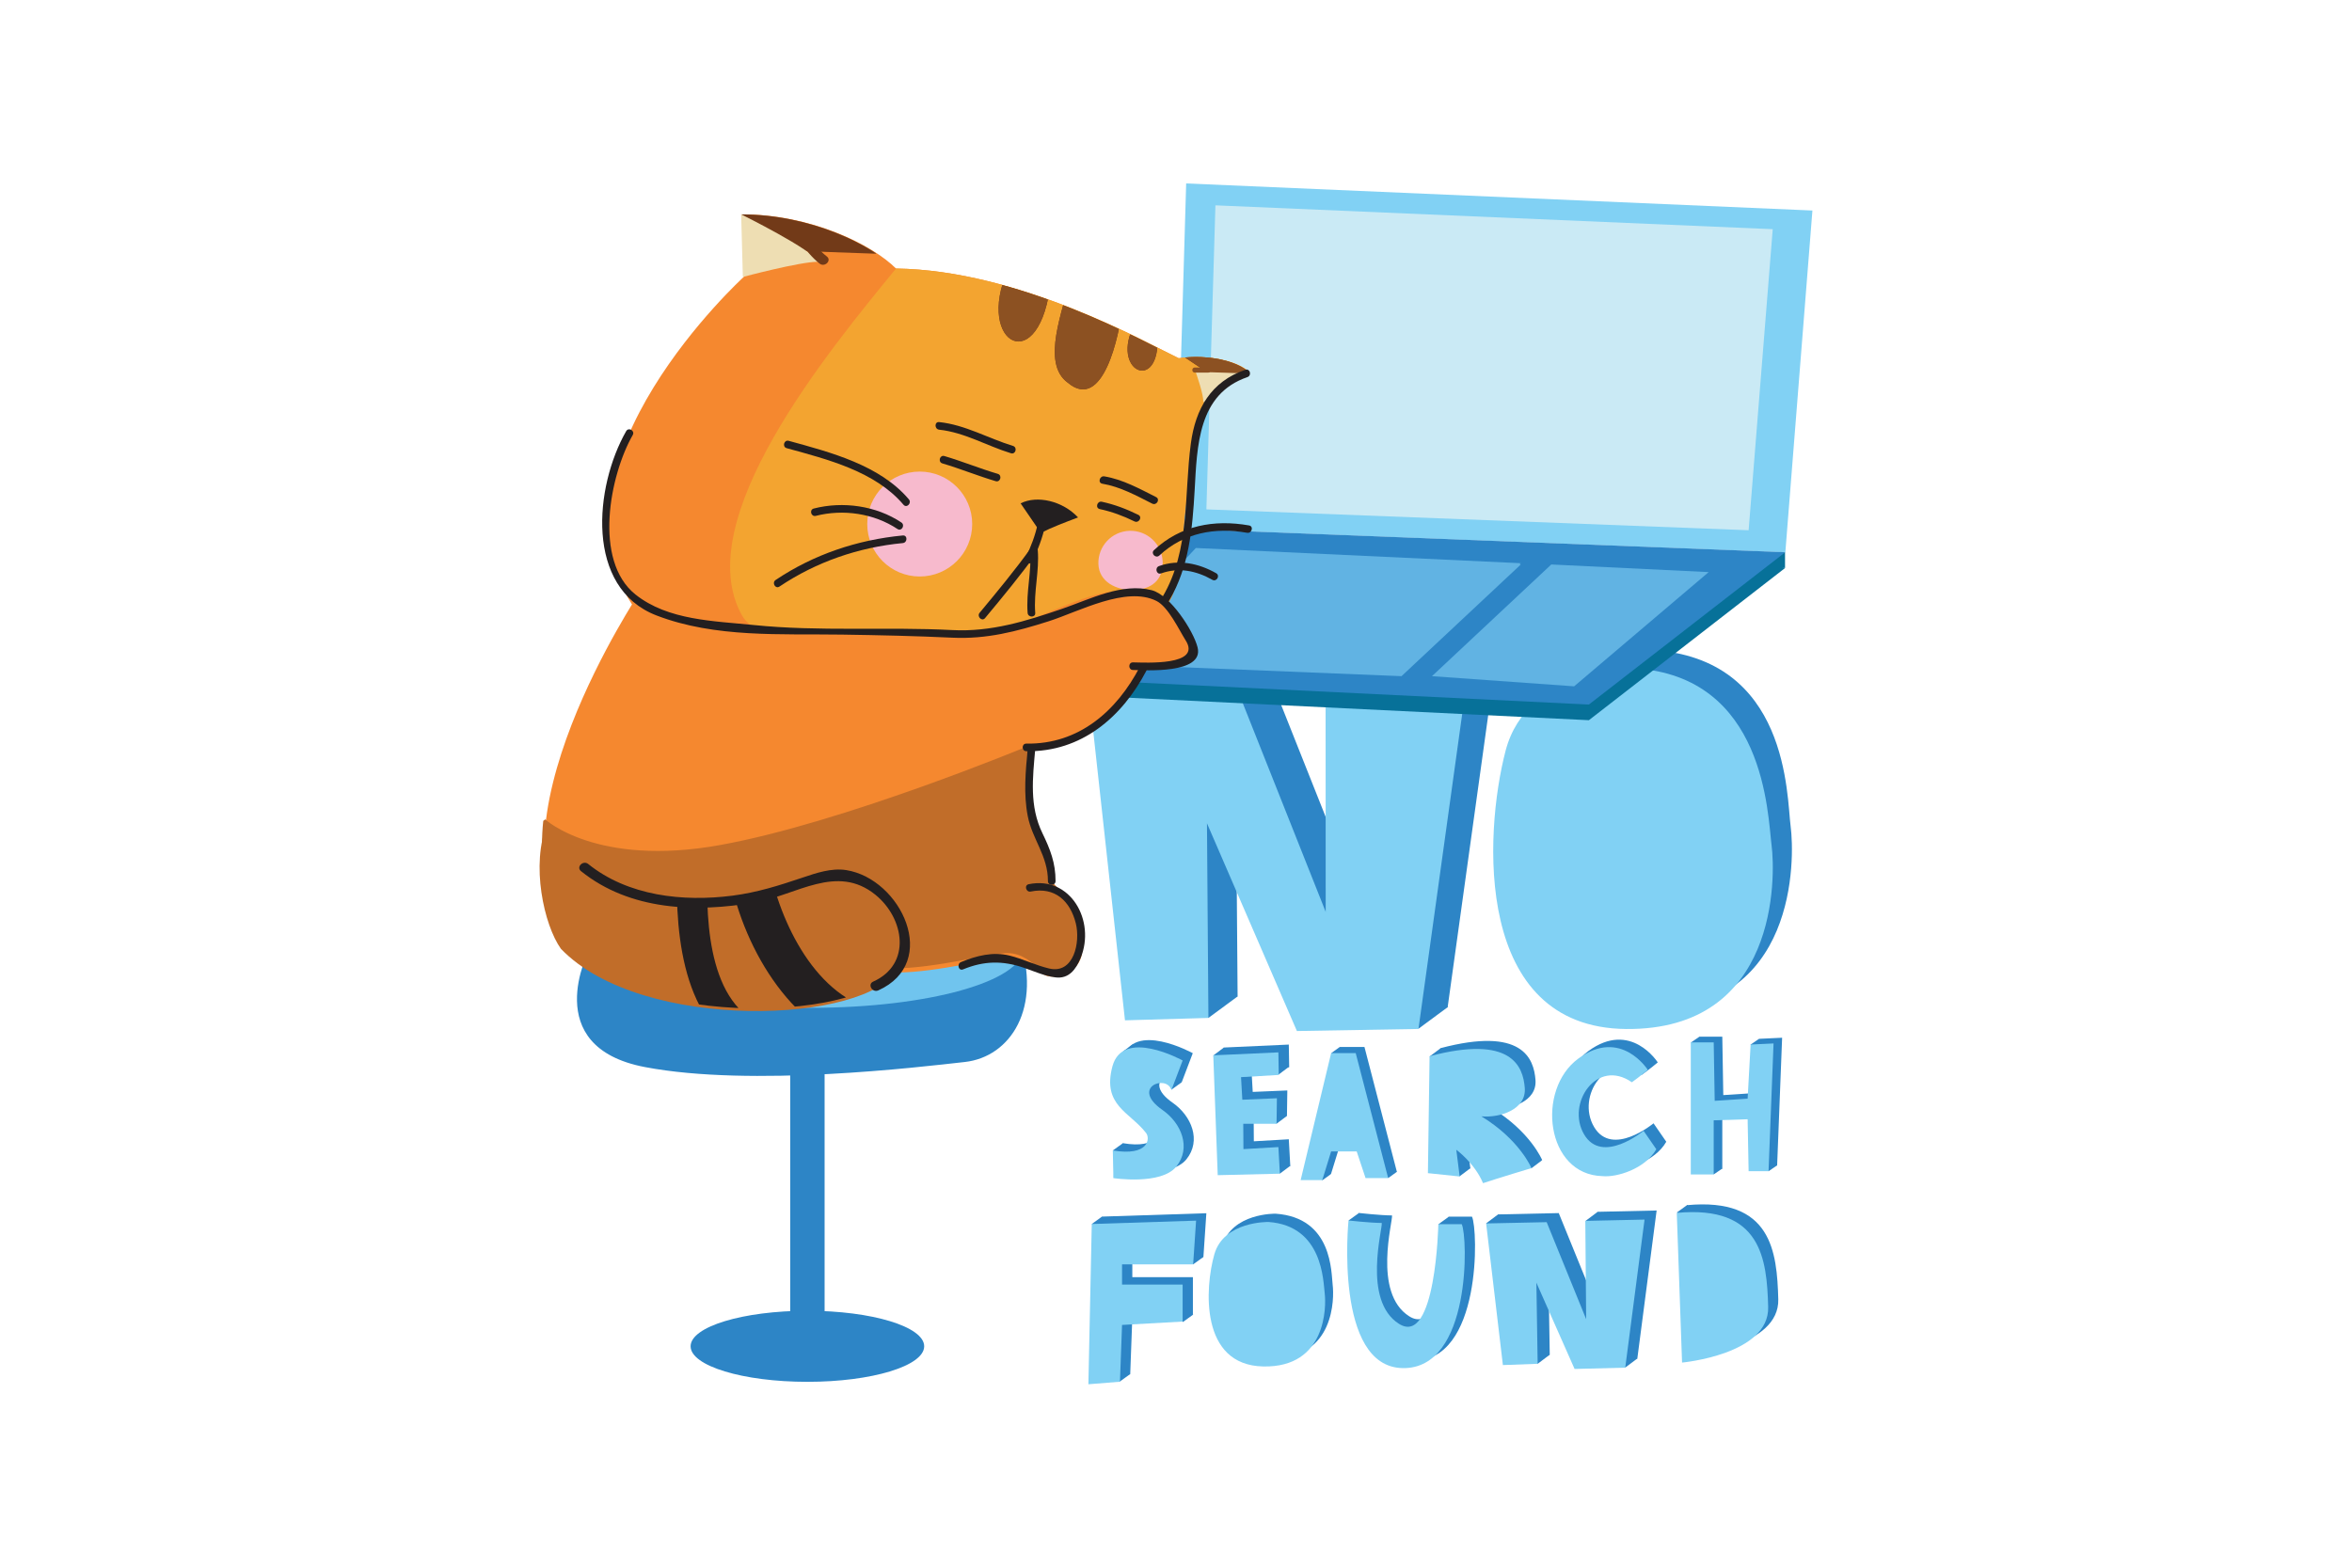 <svg xmlns="http://www.w3.org/2000/svg" xmlns:xlink="http://www.w3.org/1999/xlink" enable-background="new 0 0 4680 3120" viewBox="0 0 4680 3120"><path fill="#2d85c6" d="M2404.51,2025.868l58.066-42.794l-49.994-56.712c0,0-61.049-25.803-64.74-14.988     c-3.722,10.786-14.867,50.387-14.867,50.387L2404.51,2025.868z"/><path fill="#2d85c6" d="M2822.462,2047.394l58.007-42.84l-49.919-56.712c0,0-61.051-25.742-64.756-14.987     c-3.675,10.814-14.836,50.416-14.836,50.416L2822.462,2047.394z"/><polygon fill="#2d85c6" points="2164.209 1353.245 2222.262 1310.421 2274.094 1344.854 2270.102 1391.731 2226.69 1409.265"/><polygon fill="#2d85c6" points="2637.58 1346.347 2695.631 1303.643 2747.449 1337.972 2743.471 1384.817 2700.031 1402.396"/><polygon fill="#2d85c6" points="2296.508 1987.925 2222.186 1310.979 2511.17 1307.152 2695.886 1771.906 2695.675 1302.558 2978.545 1298.657 2880.469 2005.007 2638.588 2009.134 2459.595 1595.685 2462.576 1983.074"/><polygon fill="#81d1f4" points="2238.485 2030.644 2164.133 1353.683 2453.222 1349.946 2637.866 1814.745 2637.655 1345.353 2920.521 1341.466 2822.462 2047.815 2580.595 2051.942 2401.617 1638.479 2404.51 2025.868"/><path fill="#2d85c6" d="M3286.327,1293.596c0,0-209.661-2.139-252.773,164.052     c-43.17,166.175-62.314,551.531,240.918,553.489c303.248,1.987,296.666-304.664,288.577-366.046     C3555.037,1583.71,3559.796,1309.743,3286.327,1293.596z"/><path fill="#81d1f4" d="M3252.572,1330.153c0,0-213.248-2.289-256.705,163.78     c-43.41,166.084-63.309,551.381,239.924,553.987c303.218,2.605,297.283-304.078,289.314-365.443     C3517.197,1621.11,3512.799,1346.166,3252.572,1330.153z"/><g><path fill="#2d85c6" d="M2538.133,2415.472c0,0-87.379-1.897-106.149,64.486     c-18.769,66.396-28.576,220.719,97.774,222.993c126.377,2.319,125.112-120.626,122.024-145.238     C2648.756,2533.07,2652.025,2423.29,2538.133,2415.472z"/><path fill="#81d1f4" d="M2524.049,2431.967c0,0-88.857-1.974-107.744,64.363c-18.89,66.354-29.042,220.659,97.323,223.189     c126.377,2.561,125.338-120.368,122.325-145.011C2632.94,2549.88,2632.427,2439.679,2524.049,2431.967z"/><path fill="#2d85c6" d="M3059.629,2714.217l24.057-18.061l-21.043-23.453c0,0-25.531-10.529-27.039-6.025      c-1.506,4.535-6.025,21.074-6.025,21.074L3059.629,2714.217z"/><path fill="#2d85c6" d="M3233.892,2721.734l24.041-18.032l-21.013-23.468c0,0-25.531-10.528-27.037-6.024      c-1.49,4.504-6.011,21.027-6.011,21.027L3233.892,2721.734z"/><polygon fill="#2d85c6" points="2957.14 2434.693 2981.196 2416.647 3002.901 2430.822 3001.41 2450.388 2983.381 2457.86"/><polygon fill="#2d85c6" points="3154.42 2430.204 3178.461 2412.188 3200.166 2426.318 3198.675 2445.854 3180.629 2453.342"/><polygon fill="#2d85c6" points="3014.47 2698.776 2981.166 2416.889 3101.595 2414.282 3180.193 2607.36 3178.475 2411.737 3296.358 2409.132 3257.933 2703.885 3157.117 2706.415 3081.094 2534.712 3083.685 2696.156"/><polygon fill="#81d1f4" points="2990.445 2716.764 2957.11 2434.888 3077.568 2432.329 3156.138 2625.391 3154.436 2429.782 3272.319 2427.192 3233.892 2721.929 3133.106 2724.476 3057.083 2552.757 3059.629 2714.217"/><g><polygon fill="#2d85c6" points="2374.111 2516.334 2394.537 2501.618 2379.64 2488.241 2362.95 2488.964 2359.32 2499.133"/><polygon fill="#2d85c6" points="2353.806 2630.994 2374.232 2616.263 2359.32 2602.888 2342.645 2603.655 2339.015 2613.808"/><polygon fill="#2d85c6" points="2227.518 2750.021 2247.959 2735.32 2233.047 2721.929 2216.372 2722.652 2212.727 2732.82"/><polygon fill="#2d85c6" points="2172.388 2435.989 2192.813 2421.257 2211.628 2440.688 2198.582 2452.679 2182.254 2446.126"/><polygon fill="#2d85c6" points="2186.111 2740.187 2192.813 2421.257 2400.396 2414.555 2394.537 2501.618 2253.08 2501.618 2253.08 2541.775 2373.629 2541.775 2373.629 2615.464 2253.08 2622.152 2248.894 2735.154"/><polygon fill="#81d1f4" points="2165.685 2754.933 2172.388 2435.989 2379.986 2429.302 2374.111 2516.334 2232.655 2516.334 2232.655 2556.523 2353.189 2556.523 2353.189 2630.196 2232.655 2636.884 2228.468 2749.9"/></g><g><polygon fill="#2d85c6" points="2683.476 2428.908 2703.885 2414.179 2722.715 2433.64 2709.671 2445.583 2693.328 2439.077"/><polygon fill="#2d85c6" points="2862.017 2436.53 2882.428 2421.8 2901.241 2441.245 2888.181 2453.222 2871.854 2446.685"/><path fill="#2d85c6" d="M2703.691,2414.041c0,0-29.389,291.304,107.699,293.774      c137.119,2.471,129.767-261.961,117.537-286.438c-46.529,0-46.529,0-46.529,0s-4.896,244.818-78.359,198.289      c-73.431-46.485-31.813-190.923-34.252-200.729C2747.734,2418.938,2703.691,2414.041,2703.691,2414.041z"/><path fill="#81d1f4" d="M2683.265,2428.983c0,0-29.358,291.335,107.745,293.82      c137.088,2.426,129.753-261.991,117.522-286.469c-46.529,0-46.529,0-46.529,0s-4.897,244.819-78.345,198.304      c-73.447-46.514-31.843-190.954-34.283-200.743C2727.34,2433.896,2683.265,2428.983,2683.265,2428.983z"/></g><g><polygon fill="#2d85c6" points="3336.728 2412.941 3357.138 2398.212 3375.951 2417.656 3362.908 2429.647 3346.564 2423.11"/><path fill="#2d85c6" d="M3356.506,2398.526l10.559,297.871c0,0,173.994-15.786,171.357-110.713      C3535.769,2490.772,3525.226,2382.71,3356.506,2398.526z"/><path fill="#81d1f4" d="M3336.441,2413.877l10.515,297.886c0,0,173.992-15.801,171.356-110.714      C3515.675,2506.122,3505.147,2398.06,3336.441,2413.877z"/></g></g><g><path fill="#2d85c6" d="M2904.148,2341.198l21.285-15.998l-18.618-20.802c0,0-22.655-9.323-23.995-5.333      c-1.325,3.992-5.348,18.648-5.348,18.648L2904.148,2341.198z"/><path fill="#2d85c6" d="M3046.734,2325.411l21.301-15.997l-18.588-20.802c0,0-22.671-9.324-23.996-5.379      c-1.34,4.009-5.332,18.665-5.332,18.665L3046.734,2325.411z"/><polygon fill="#2d85c6" points="2844.635 2102.585 2865.903 2086.618 2885.184 2099.135 2883.844 2116.472 2867.892 2123.146"/><path fill="#2d85c6" d="M2865.888,2086.136l-3.314,232.633l63.146,6.688l-6.688-53.201c0,0,36.572,26.585,53.232,66.457      c29.885-9.941,96.373-29.9,96.373-29.9s-23.257-56.516-99.746-103.031c36.572,3.3,89.773-13.315,86.43-56.501      C3052.023,2106.048,3028.719,2042.905,2865.888,2086.136z"/><path fill="#81d1f4" d="M2844.56,2102.072l-3.315,232.724l63.174,6.612l-6.674-53.173c0,0,36.574,26.602,53.174,66.475      c29.9-9.973,96.388-29.945,96.388-29.945s-23.273-56.472-99.703-103.032c36.558,3.329,89.731-13.256,86.403-56.456      C3030.708,2122.046,3007.435,2058.917,2844.56,2102.072z"/><path fill="#2d85c6" d="M2330.986,2168.59l20.154-14.491l-1.07-7.35l-15.876-12.383c0,0-20.907-9.082-22.233-5.377      c-1.311,3.676-5.302,17.248-5.302,17.248l22.293,13.391L2330.986,2168.59z"/><polygon fill="#2d85c6" points="2234.719 2092.281 2254.813 2077.821 2272.512 2089.841 2270.945 2105.958 2255.942 2111.849"/><polygon fill="#2d85c6" points="2214.233 2289.683 2234.343 2275.19 2252.041 2287.242 2250.475 2303.358 2235.472 2309.248"/><path fill="#2d85c6" d="M2351.021,2154.837l22.353-58.775c0,0-119.224-65.87-139.845,11.99      c-20.591,77.831,34.871,90.438,67.136,132.494c8.239,10.725,5.378,46.621-66.263,34.615c1.22,44.436,1.009,54.996,1.009,54.996      s94.867,14.625,125.249-22.852c30.353-37.463,10.199-86.521-27.338-112.671C2268.746,2149.7,2341.109,2122.89,2351.021,2154.837      z"/><path fill="#81d1f4" d="M2330.912,2169.327l22.308-58.789c0,0-119.208-65.841-139.784,11.96      c-20.622,77.845,34.81,90.482,67.12,132.493c8.239,10.725,5.393,46.666-66.292,34.63c1.236,44.421,1.01,55.026,1.01,55.026      s94.897,14.58,125.264-22.866c30.336-37.477,10.168-86.507-27.354-112.673      C2248.622,2164.161,2320.969,2137.38,2330.912,2169.327z"/><g><path fill="#2d85c6" d="M2546.808,2335.668l20.729-15.544l-18.092-20.244c0,0-22.022-9.084-23.332-5.182      c-1.28,3.886-5.168,18.135-5.168,18.135L2546.808,2335.668z"/><path fill="#2d85c6" d="M2539.866,2236.54l20.71-15.5l-18.105-20.23c0,0-22.037-9.067-23.333-5.166      c-1.294,3.825-5.181,18.09-5.181,18.09L2539.866,2236.54z"/><path fill="#2d85c6" d="M2544.323,2138.464l20.743-15.529l-18.151-20.215c0,0-21.991-9.067-23.288-5.182      c-1.31,3.871-5.182,18.105-5.182,18.105L2544.323,2138.464z"/><polygon fill="#2d85c6" points="2414.254 2100.55 2434.981 2085.021 2453.689 2097.206 2452.424 2114.062 2436.865 2120.493"/><polygon fill="#2d85c6" points="2434.921 2084.795 2443.703 2323.303 2567.4 2320.334 2564.447 2267.357 2494.871 2271.395 2494.525 2220.979 2560.773 2220.979 2561.511 2170.202 2492.673 2173.108 2490.128 2128.206 2565.201 2123.838 2564.447 2078.905"/><polygon fill="#81d1f4" points="2414.179 2100.31 2423.021 2338.833 2546.719 2335.864 2543.737 2282.888 2474.19 2286.956 2473.83 2236.524 2540.077 2236.524 2540.783 2185.718 2471.976 2188.669 2469.4 2143.736 2544.46 2139.337 2543.737 2094.405"/></g><g><path fill="#2d85c6" d="M3298.619,2114.408c0,0-53.534-84.593-138.143-22.579      c-84.564,62.029-64.816,231.188,47.961,234.049c28.196,2.816,84.592-14.083,107.112-53.578      c-25.351-36.68-25.351-36.68-25.351-36.68s-82.455,68.416-118.425,7.049c-35.926-61.335,25.365-152.24,95.168-103.647      C3281.749,2128.478,3298.619,2114.408,3298.619,2114.408z"/><path fill="#81d1f4" d="M3278.811,2129.261c0,0-53.534-84.608-138.159-22.564      c-84.547,62.06-64.83,231.217,47.961,234.035c28.213,2.816,84.595-14.114,107.114-53.551      c-25.336-36.647-25.336-36.647-25.336-36.647s-82.5,68.325-118.425,7.021c-35.956-61.322,25.365-152.229,95.106-103.635      C3261.894,2143.375,3278.811,2129.261,3278.811,2129.261z"/></g><g><polygon fill="#2d85c6" points="2631.222 2348.999 2648.046 2336.843 2635.771 2325.802 2621.99 2326.406 2619.021 2334.796"/><polygon fill="#2d85c6" points="2762.361 2344.495 2779.23 2332.339 2766.924 2321.314 2753.142 2321.917 2750.145 2330.292"/><polygon fill="#2d85c6" points="2648.966 2095.866 2665.837 2083.695 2681.337 2099.752 2670.581 2109.634 2657.086 2104.241"/><polygon fill="#2d85c6" points="2605.388 2336.407 2666.062 2083.65 2714.988 2083.65 2779.549 2332.339 2734.553 2332.339 2716.945 2279.317 2666.062 2279.317 2648.439 2336.407"/><polygon fill="#81d1f4" points="2588.008 2348.668 2648.679 2095.896 2697.605 2095.896 2762.165 2344.586 2717.171 2344.586 2699.548 2291.581 2648.679 2291.581 2631.056 2348.668"/></g><g><polygon fill="#2d85c6" points="3381.388 2063.134 3381.388 2325.999 3427.015 2325.999 3427.015 2218.269 3494.469 2216.129 3496.457 2319.536 3536.133 2319.536 3546.059 2065.288 3500.417 2067.442 3494.469 2175.174 3428.99 2179.465 3427.015 2063.134"/><polygon fill="#2d85c6" points="3519.05 2330.955 3535.905 2319.417 3523.599 2308.947 3509.832 2309.505 3506.833 2317.472"/><polygon fill="#2d85c6" points="3410.054 2337.236 3426.925 2325.698 3414.619 2315.198 3400.851 2315.757 3397.853 2323.739"/><polygon fill="#2d85c6" points="3364.579 2074.777 3381.42 2063.225 3396.935 2078.483 3386.165 2087.883 3372.698 2082.761"/><polygon fill="#2d85c6" points="3483.141 2079.056 3499.996 2067.519 3515.51 2082.761 3504.74 2092.13 3491.275 2087.024"/><polygon fill="#81d1f4" points="3364.308 2074.507 3364.308 2337.386 3409.933 2337.386 3409.933 2229.655 3477.417 2227.517 3479.388 2330.925 3519.05 2330.925 3528.992 2076.661 3483.367 2078.815 3477.417 2186.561 3411.921 2190.868 3409.933 2074.507"/></g></g><g><polygon fill="#81d1f4" points="2340.039 1052.106 2360.238 365.067 3606.341 418.962 3552.461 1099.269"/><polygon fill="#caeaf5" points="2400.457 1013.755 2418.441 408.645 3527.366 456.108 3479.42 1055.284"/><g><polygon fill="#077199" points="3551.844 1099.269 3551.844 1130.042 3466.781 1140.3 3509.726 1104.39"/><polygon fill="#077199" points="3552.264 1130.208 3161.56 1433.32 2056.916 1379.44 2339.828 1083.045"/><polygon fill="#2d85c6" points="3552.264 1099.071 3161.56 1402.185 2056.916 1348.304 2339.828 1051.925"/></g></g><g><path fill="#2d85c6" d="M1172.1,1891.296c0,0-101.043,191.978,111.149,232.376c212.178,40.429,545.598,0,636.517-10.092    c90.936-10.107,154.938-107.761,107.776-245.843C1980.396,1729.64,1222.621,1754.899,1172.1,1891.296z"/><path fill="#70c4ee" d="M2035.963,1887.349c0,65.389-188.875,118.381-421.825,118.381    c-232.964,0-421.824-52.992-421.824-118.381s188.86-118.379,421.824-118.379C1847.088,1768.97,2035.963,1821.96,2035.963,1887.349    z"/><path fill="#2d85c6" d="M1838.939,2679.377c0,39.074-104.041,70.721-232.377,70.721    c-128.352,0-232.392-31.646-232.392-70.721s104.04-70.721,232.392-70.721C1734.898,2608.656,1838.939,2640.303,1838.939,2679.377z    "/><rect width="68.462" height="570.857" x="1572.323" y="2088.319" fill="#2d85c6"/></g><polygon fill="#61b3e3" points="2788.677 1345.714 2167.312 1320.453 2379.49 1093.106 3026.115 1123.429"/><polygon fill="#61b3e3" points="2788.677 1343.183 2167.312 1317.922 2379.49 1090.592 3026.115 1120.898"/><polygon fill="#61b3e3" points="3086.742 1123.429 2849.304 1345.714 3132.203 1365.913 3399.947 1138.583"/><g><polygon fill="#1979a8" points="2036.231 1347.568 2036.231 1377.875 2115.387 1350.926 2117.917 1318.104"/><path fill="#f5882f" d="M1479.789,551.232c0,0-404.141,368.788-222.27,651.685c-55.568,90.936-363.726,611.271,0,732.514    s508.542,3.359,528.757,0c77.469,0,191.962-30.307,222.269-30.307c30.322,0,50.522,20.215,67.377,33.681    c16.841,13.467,80.829-0.015,77.454-53.88c-2.53-40.43-8.104-74.05-28.619-95.996c-6.839-7.307-20.199-15.154-28.635-28.62    c3.36-47.147-16.84-90.935-37.054-121.242c-20.2-30.321-10.093-127.976-10.093-144.815c0-16.855,44.165-10.243,97.669-30.322    c26.947-10.107,42.146-34.103,70.721-60.629c32.897-30.502,57.646-77.694,77.469-74.08c23.062,4.188,77.514-7.065,80.813-38.74    c2.019-19.206-28.018-44.377-57.255-82.501c23.573-23.573,33.696-94.309,37.056-158.282    c3.358-64.003,33.68-235.767,40.414-249.232c6.733-13.467,60.627-63.973,84.201-57.238c23.559,6.717-26.932-43.789-134.723-30.309    c-63.988-30.321-316.58-175.152-562.438-178.511c-47.147-47.147-168.374-107.775-306.472-107.775    C1479.789,473.779,1493.27,527.658,1479.789,551.232z"/><path fill="#f3a430" d="M2318.391,1207.979c23.573-23.573,33.696-94.309,37.056-158.282    c3.358-64.003,33.68-235.767,40.414-249.232c6.733-13.467,60.627-63.973,84.201-57.238c23.559,6.717-26.932-43.789-134.723-30.309    c-63.988-30.321-316.58-175.152-562.438-178.511c-5.694-5.708,7.772,5.949,0,0c-135.658,165.708-412.35,501.327-306.472,690.397    c26.194,46.771,99.943,28.649,154.938,30.307c104.372,3.179,198.696,1.688,289.632,10.107    c92.321,8.541,245.045-107.369,334.669-87.139c8.857-1.266,16.388-7.668,35.369,2.529    C2317.246,1194.664,2335.352,1230.091,2318.391,1207.979z"/><path fill="#c16d29" d="M2071.622,1930.462c16.841,13.467,80.829-0.015,77.454-53.88    c-2.53-40.43-8.104-74.05-28.619-95.996c-6.839-7.307-20.199-15.154-28.635-28.62c3.36-47.147-16.839-90.936-37.054-121.242    c-19.807-29.73-10.477-124.186-10.105-143.729l-1.659-1.072c0,0-366.228,152.02-611.01,196.034    c-244.781,44.015-347.162-51.232-347.162-51.232l-3.87,2.982c-13.071,126.819,23.095,243.661,172.258,293.382    c363.727,121.242,508.542,3.359,528.757,0c77.469,0,191.962-30.307,222.269-30.307    C2034.567,1896.782,2054.767,1916.997,2071.622,1930.462z"/><path fill="#f7bacd" d="M2313.496,1118.308c1.16,35.324-21.841,54.635-57.164,55.779    c-35.323,1.159-69.606-16.283-70.751-51.606c-1.16-35.322,26.525-64.891,61.849-66.051    C2282.767,1055.285,2312.335,1082.986,2313.496,1118.308z"/><path fill="#231f20" d="M2030.838,1001.796c32.868-16.735,83.796-4.76,114.268,28.002    c-26.044,9.821-52.103,19.643-73.99,30.789C2058.63,1042.813,2043.341,1019.555,2030.838,1001.796"/><path fill="#231f20" d="M2065.227,1040.931c-5.106,24.039-13.647,46.875-24.477,68.912     c-4.293,8.736,8.767,16.419,13.089,7.652c11.388-23.182,20.622-47.238,26.014-72.543     C2081.887,1035.431,2067.291,1031.365,2065.227,1040.931L2065.227,1040.931z"/><path fill="#231f20" d="M1960.042,1230.167c35.639-42.854,71.263-85.995,103.89-131.198     c-4.7-1.281-9.414-2.56-14.115-3.826c3.284,41.92-8.344,82.666-5.061,124.615c0.768,9.671,15.937,9.746,15.154,0     c-3.284-41.934,8.36-82.68,5.061-124.615c-0.617-7.772-9.656-10.018-14.129-3.826c-31.859,44.149-66.714,86.281-101.51,128.126     C1943.112,1226.914,1953.776,1237.683,1960.042,1230.167L1960.042,1230.167z"/><path fill="#231f20" d="M2254.419,1333.408c22.082,0.377,141.877,8.616,128.546-44.947     c-8.283-33.289-54.587-104.235-90.979-113.771c-59.092-15.485-122.974,17.896-178.512,36.919     c-72.016,24.674-141.727,46.319-218.232,42.372c-131.485-6.808-265.124,3.3-395.509-10.061     c-78.66-8.074-170.574-9.084-235.33-60.795c-84.337-67.376-51.019-237.618-5.377-317.377c4.85-8.511-8.225-16.133-13.09-7.652     c-62.873,109.9-82.47,311.955,60.614,366.875c116.934,44.873,247.108,36.182,369.375,38.018     c73.116,1.1,146.292,2.712,219.318,6.146c67.587,3.164,126.755-12.11,191.255-32.641     c60.554-19.281,153.899-70.767,214.603-40.519c23.498,11.719,44.662,57.118,58.384,78.99     c31.618,50.4-79.985,43.697-105.064,43.291C2244.628,1318.104,2244.643,1333.257,2254.419,1333.408L2254.419,1333.408z"/><path fill="#231f20" d="M2042.242,1495.08c109.056,1.853,190.321-67.271,238.913-160.36     c4.535-8.661-8.555-16.314-13.074-7.652c-46.154,88.39-121.74,154.622-225.839,152.858     C2032.465,1479.76,2032.48,1494.914,2042.242,1495.08L2042.242,1495.08z"/><path fill="#231f20" d="M2044.757,1490.863c-3.961,44.858-8.405,88.826,0.271,133.367     c9.053,46.408,40.308,79.155,40.143,129.33c-0.03,9.775,15.123,9.762,15.154,0c0.12-35.985-10.589-63.385-26.12-95.348     c-26.149-53.745-19.37-109.961-14.294-167.35C2060.784,1481.132,2045.616,1481.207,2044.757,1490.863L2044.757,1490.863z"/><path fill="#231f20" d="M2050.993,1774.347c48.08-9.926,78.493,18.875,89.625,63.145     c9.414,37.416-3.706,101.63-53.081,90.002c-26.707-6.281-51.711-18.965-78.433-25.638c-33.078-8.239-66.262,0.211-96.855,12.788     c-8.903,3.676-5.001,18.347,4.037,14.611c41.318-16.99,78.328-17.819,120.579-3.359c20.757,7.11,40.866,16.254,62.752,19.221     c27.325,3.705,41.499-16.193,50.657-38.576c30.126-73.568-19.717-164.052-103.318-146.818     C2037.391,1761.709,2041.457,1776.306,2050.993,1774.347L2050.993,1774.347z"/><path fill="#f7bacd" d="M1934.48,1042.933c0,57.662-46.77,104.417-104.431,104.417    c-57.662,0-104.402-46.755-104.402-104.417c0-57.646,46.74-104.4,104.402-104.4C1887.71,938.533,1934.48,985.288,1934.48,1042.933    z"/><defs><path id="a" d="M1478.116,551.232c0,0-404.14,368.788-222.269,651.685c-55.567,90.936-363.726,611.271,0,732.514      s508.542,3.359,528.742,0c77.469,0,191.978-30.307,222.285-30.307c30.306,0,50.521,20.215,67.361,33.681      c16.841,13.467,80.843-0.015,77.469-53.88c-2.531-40.43-8.104-74.05-28.62-95.996c-6.839-7.307-20.214-15.154-28.635-28.62      c3.358-47.147-16.841-90.935-37.055-121.242c-20.215-30.321-10.107-127.976-10.107-144.815c0-16.855,44.18-10.243,97.684-30.322      c26.948-10.107,42.131-34.103,70.721-60.629c32.897-30.502,57.646-77.694,77.469-74.08c23.046,4.188,77.499-7.065,80.813-38.74      c2.018-19.206-28.033-44.377-57.256-82.501c23.574-23.573,33.697-94.309,37.055-158.282      c3.36-64.003,33.681-235.767,40.415-249.232c6.732-13.467,60.629-63.973,84.187-57.238      c23.573,6.717-26.934-43.789-134.709-30.309c-63.988-30.321-316.594-175.152-562.437-178.511      c-47.147-47.147-168.375-107.775-306.472-107.775C1478.116,473.779,1491.583,527.658,1478.116,551.232z"/></defs><clipPath id="b"><use overflow="visible" xlink:href="#a"/></clipPath><g clip-path="url(#b)"><path fill="#723a18" d="M2128.161,557.347c-11.011,57.346-58.189,165.227-3.239,204.451      c69.817,58.625,102.549-94.235,108.514-151.641"/><path fill="#723a18" d="M2257.792,644.667c-50.521,94.717,50.521,138.927,45.46,25.262"/><path fill="#723a18" d="M2005.202,537.752c-65.675,147.782,65.659,218.443,85.874,19.279"/><polygon fill="#723a18" points="1474.758 426.631 1530.325 497.351 1742.502 504.928 1795.54 461.984 1765.232 388.732 1618.73 340.742 1530.325 350.849"/><path fill="#723a18" d="M2478.375,743.226l-74.095-0.859l-60.614-40.414l22.731-37.898l55.565-30.307      c0,0,50.522,5.045,55.568,12.623c5.062,7.592,27.792,78.297,27.792,78.297L2478.375,743.226z"/></g><defs><path id="c" d="M1478.132,551.248c0,0-404.14,368.787-222.285,651.685c-55.567,90.936-363.726,611.271,0,732.514      c363.741,121.242,508.557,3.358,528.756,0c77.469,0,191.978-30.322,222.285-30.322c30.307,0,50.506,20.215,67.346,33.695      c16.855,13.467,80.843-0.015,77.469-53.895c-2.516-40.414-8.104-74.05-28.62-95.981c-6.839-7.306-20.214-15.153-28.635-28.62      c3.358-47.162-16.841-90.936-37.055-121.242c-20.199-30.321-10.092-127.974-10.092-144.816      c0-16.855,44.179-10.257,97.668-30.336c26.948-10.107,42.146-34.088,70.736-60.613c32.898-30.518,57.631-77.71,77.454-74.096      c23.061,4.203,77.514-7.049,80.827-38.74c2.004-19.191-28.031-44.377-57.254-82.501c23.574-23.573,33.681-94.294,37.056-158.282      c3.358-63.988,33.679-235.751,40.413-249.217c6.719-13.467,60.615-63.988,84.188-57.254      c23.574,6.732-26.948-43.773-134.708-30.309c-64.003-30.321-316.594-175.137-562.437-178.496      c-47.163-47.162-168.39-107.775-306.472-107.775C1478.132,473.793,1491.599,527.673,1478.132,551.248z"/></defs><clipPath id="d"><use overflow="visible" xlink:href="#c"/></clipPath><g clip-path="url(#d)"><path fill="#8c5122" d="M2128.176,557.363c-11.011,57.344-58.204,165.227-3.238,204.449      c69.802,58.611,102.533-94.233,108.498-151.639"/><path fill="#8c5122" d="M2257.792,644.683c-50.507,94.716,50.521,138.926,45.46,25.261"/><path fill="#8c5122" d="M2005.216,537.765c-65.689,147.768,65.659,218.443,85.874,19.281"/><path fill="#8c5122" d="M2478.39,743.226l-74.094-0.859l-60.614-40.414l22.73-37.883l55.568-30.322      c0,0,50.52,5.06,55.566,12.638c5.06,7.577,27.791,78.298,27.791,78.298L2478.39,743.226z"/></g><path fill="#eedeb3" d="M1474.758,426.631c0,0,143.128,70.735,153.236,94.294c-37.055,0-149.878,30.307-149.878,30.307    L1474.758,426.631z"/><path fill="#723a18" d="M1592.324,482.244c11.509,15.273,23.438,30.623,38.622,42.463     c10.152,7.893,24.553-6.297,14.295-14.295c-13.813-10.77-24.99-24.463-35.474-38.381     C1602.04,461.773,1584.462,471.82,1592.324,482.244L1592.324,482.244z"/><path fill="#c16d29" d="M1089.13,1639.067c0,0,127.99,252.591,545.597,114.493    c87.561-6.732,205.429,67.377,149.862,175.152c-55.552,107.762-506.855,127.945-668.512-40.428    C1082.397,1841.136,1055.464,1719.894,1089.13,1639.067z"/><path fill="#231f20" d="M1156.085,1733.767c97.292,78.313,228.159,82.922,346.464,62.195     c82.168-14.399,162.574-77.694,239.531-15.047c57.36,46.695,72.408,138.052-4.684,172.726     c-11.854,5.348-1.567,22.745,10.213,17.443c123.757-55.658,45.625-221.969-63.792-239.411     c-29.191-4.654-59.966,5.829-87.109,15.003c-46.634,15.771-90.483,29.629-139.573,35.91     c-98.256,12.518-207.478,0.707-286.77-63.115C1160.317,1711.384,1145.917,1725.589,1156.085,1733.767L1156.085,1733.767z"/><defs><path id="e" d="M1089.13,1633.806c0,0,127.99,252.591,545.597,114.493c87.561-6.732,205.429,67.377,149.862,175.152      c-55.552,107.762-506.855,127.945-668.512-40.428C1082.397,1835.876,1055.464,1714.634,1089.13,1633.806z"/></defs><clipPath id="f"><use overflow="visible" xlink:href="#e"/></clipPath><g clip-path="url(#f)"><path fill="#231f20" d="M1447.569,1718.641c20.455,143.836,111.692,316.835,257.246,365.006       c49.632,16.419,70.721-61.652,21.495-77.95c-117.717-38.939-184.702-195.308-200.789-308.551       C1518.2,1645.706,1440.324,1667.668,1447.569,1718.641L1447.569,1718.641z"/><path fill="#231f20" d="M1348.454,1707.901c-6.944,123.457,2.064,326.144,136.26,383.158       c35.548,15.092,66.487-37.101,30.607-52.344c-112.024-47.585-111.993-228.446-106.239-330.814       C1411.282,1668.828,1350.639,1669.023,1348.454,1707.901L1348.454,1707.901z"/></g><path fill="#231f20" d="M1565.347,891.957c80.813,22.189,176.086,46.063,232.422,112.566     c6.31,7.471,16.99-3.299,10.709-10.71c-57.917-68.386-156.158-93.691-239.095-116.482     C1559.939,874.755,1555.948,889.382,1565.347,891.957L1565.347,891.957z"/><path fill="#231f20" d="M1623.279,1026.681c54.393-13.918,115.639-5.031,162.544,26.164     c8.165,5.422,15.742-7.713,7.653-13.075c-50.19-33.38-116.106-42.567-174.234-27.716     C1609.782,1014.479,1613.804,1029.09,1623.279,1026.681L1623.279,1026.681z"/><path fill="#231f20" d="M1550.991,1167.353c73.432-49.256,157.469-78.115,245.392-86.522c9.64-0.918,9.73-16.086,0-15.152     c-90.575,8.645-177.337,37.807-253.043,88.6C1535.266,1159.687,1542.842,1172.822,1550.991,1167.353L1550.991,1167.353z"/><path fill="#eedeb3" d="M2394.189,800.464l84.187-57.238l-99.355-3.391C2379.02,739.836,2395.875,786.998,2394.189,800.464    z"/><path fill="#231f20" d="M2306.927,1105.55c48.428-45.295,110.624-56.471,174.49-45.203     c9.551,1.687,13.633-12.909,4.023-14.611c-69.607-12.277-136.607-0.105-189.222,49.105     C2289.048,1101.529,2299.803,1112.223,2306.927,1105.55L2306.927,1105.55z"/><path fill="#231f20" d="M2310.317,1141.189c35.036-12.563,70.21-5.316,101.933,12.699c8.51,4.82,16.146-8.255,7.65-13.09     c-35.006-19.868-74.923-28.094-113.604-14.235C2297.167,1129.832,2301.084,1144.489,2310.317,1141.189L2310.317,1141.189z"/><g><path fill="#8c5122" d="M2377.333,741.523c8.991,0,17.969,0,26.947,0c6.507,0,6.507-10.107,0-10.107     c-8.979,0-17.956,0-26.947,0C2370.826,731.416,2370.826,741.523,2377.333,741.523L2377.333,741.523z"/></g><g><path fill="#231f20" d="M1875.192,922.279c35.761,10.559,70.3,24.779,106.074,35.354     c9.399,2.771,13.376-11.87,4.037-14.627c-35.774-10.559-70.314-24.779-106.104-35.367     C1869.815,904.881,1865.823,919.507,1875.192,922.279L1875.192,922.279z"/></g><g><path fill="#231f20" d="M2188.413,1013.2c24.04,5.121,46.875,13.647,68.913,24.492c8.737,4.293,16.419-8.767,7.652-13.075     c-23.182-11.402-47.237-20.636-72.543-26.028C2182.915,996.554,2178.848,1011.166,2188.413,1013.2L2188.413,1013.2z"/></g><g><path fill="#231f20" d="M2193.459,962.677c35.743,6.041,67.241,23.514,99.234,39.646     c8.691,4.398,16.374-8.676,7.652-13.074c-33.094-16.689-65.87-34.932-102.85-41.184     C2187.93,946.455,2183.848,961.05,2193.459,962.677L2193.459,962.677z"/></g><g><path fill="#231f20" d="M1868.79,855.173c50.311,5.317,95.018,32.279,142.813,46.891     c9.368,2.863,13.345-11.779,4.022-14.626c-49.347-15.063-94.868-41.935-146.835-47.419     C1859.09,838.996,1859.181,854.164,1868.79,855.173L1868.79,855.173z"/></g><g><path fill="#231f20" d="M2478.044,735.904c-68.342,23.394-99.252,77.44-108.514,146.85     c-13.722,102.91-1.236,211.516-55.974,304.543c-4.971,8.451,8.133,16.059,13.074,7.668     c39.404-66.971,46.138-142.947,50.461-218.941c5.002-88.404,6.478-191.797,104.975-225.492     C2491.269,747.382,2487.322,732.742,2478.044,735.904L2478.044,735.904z"/></g></g></svg>
